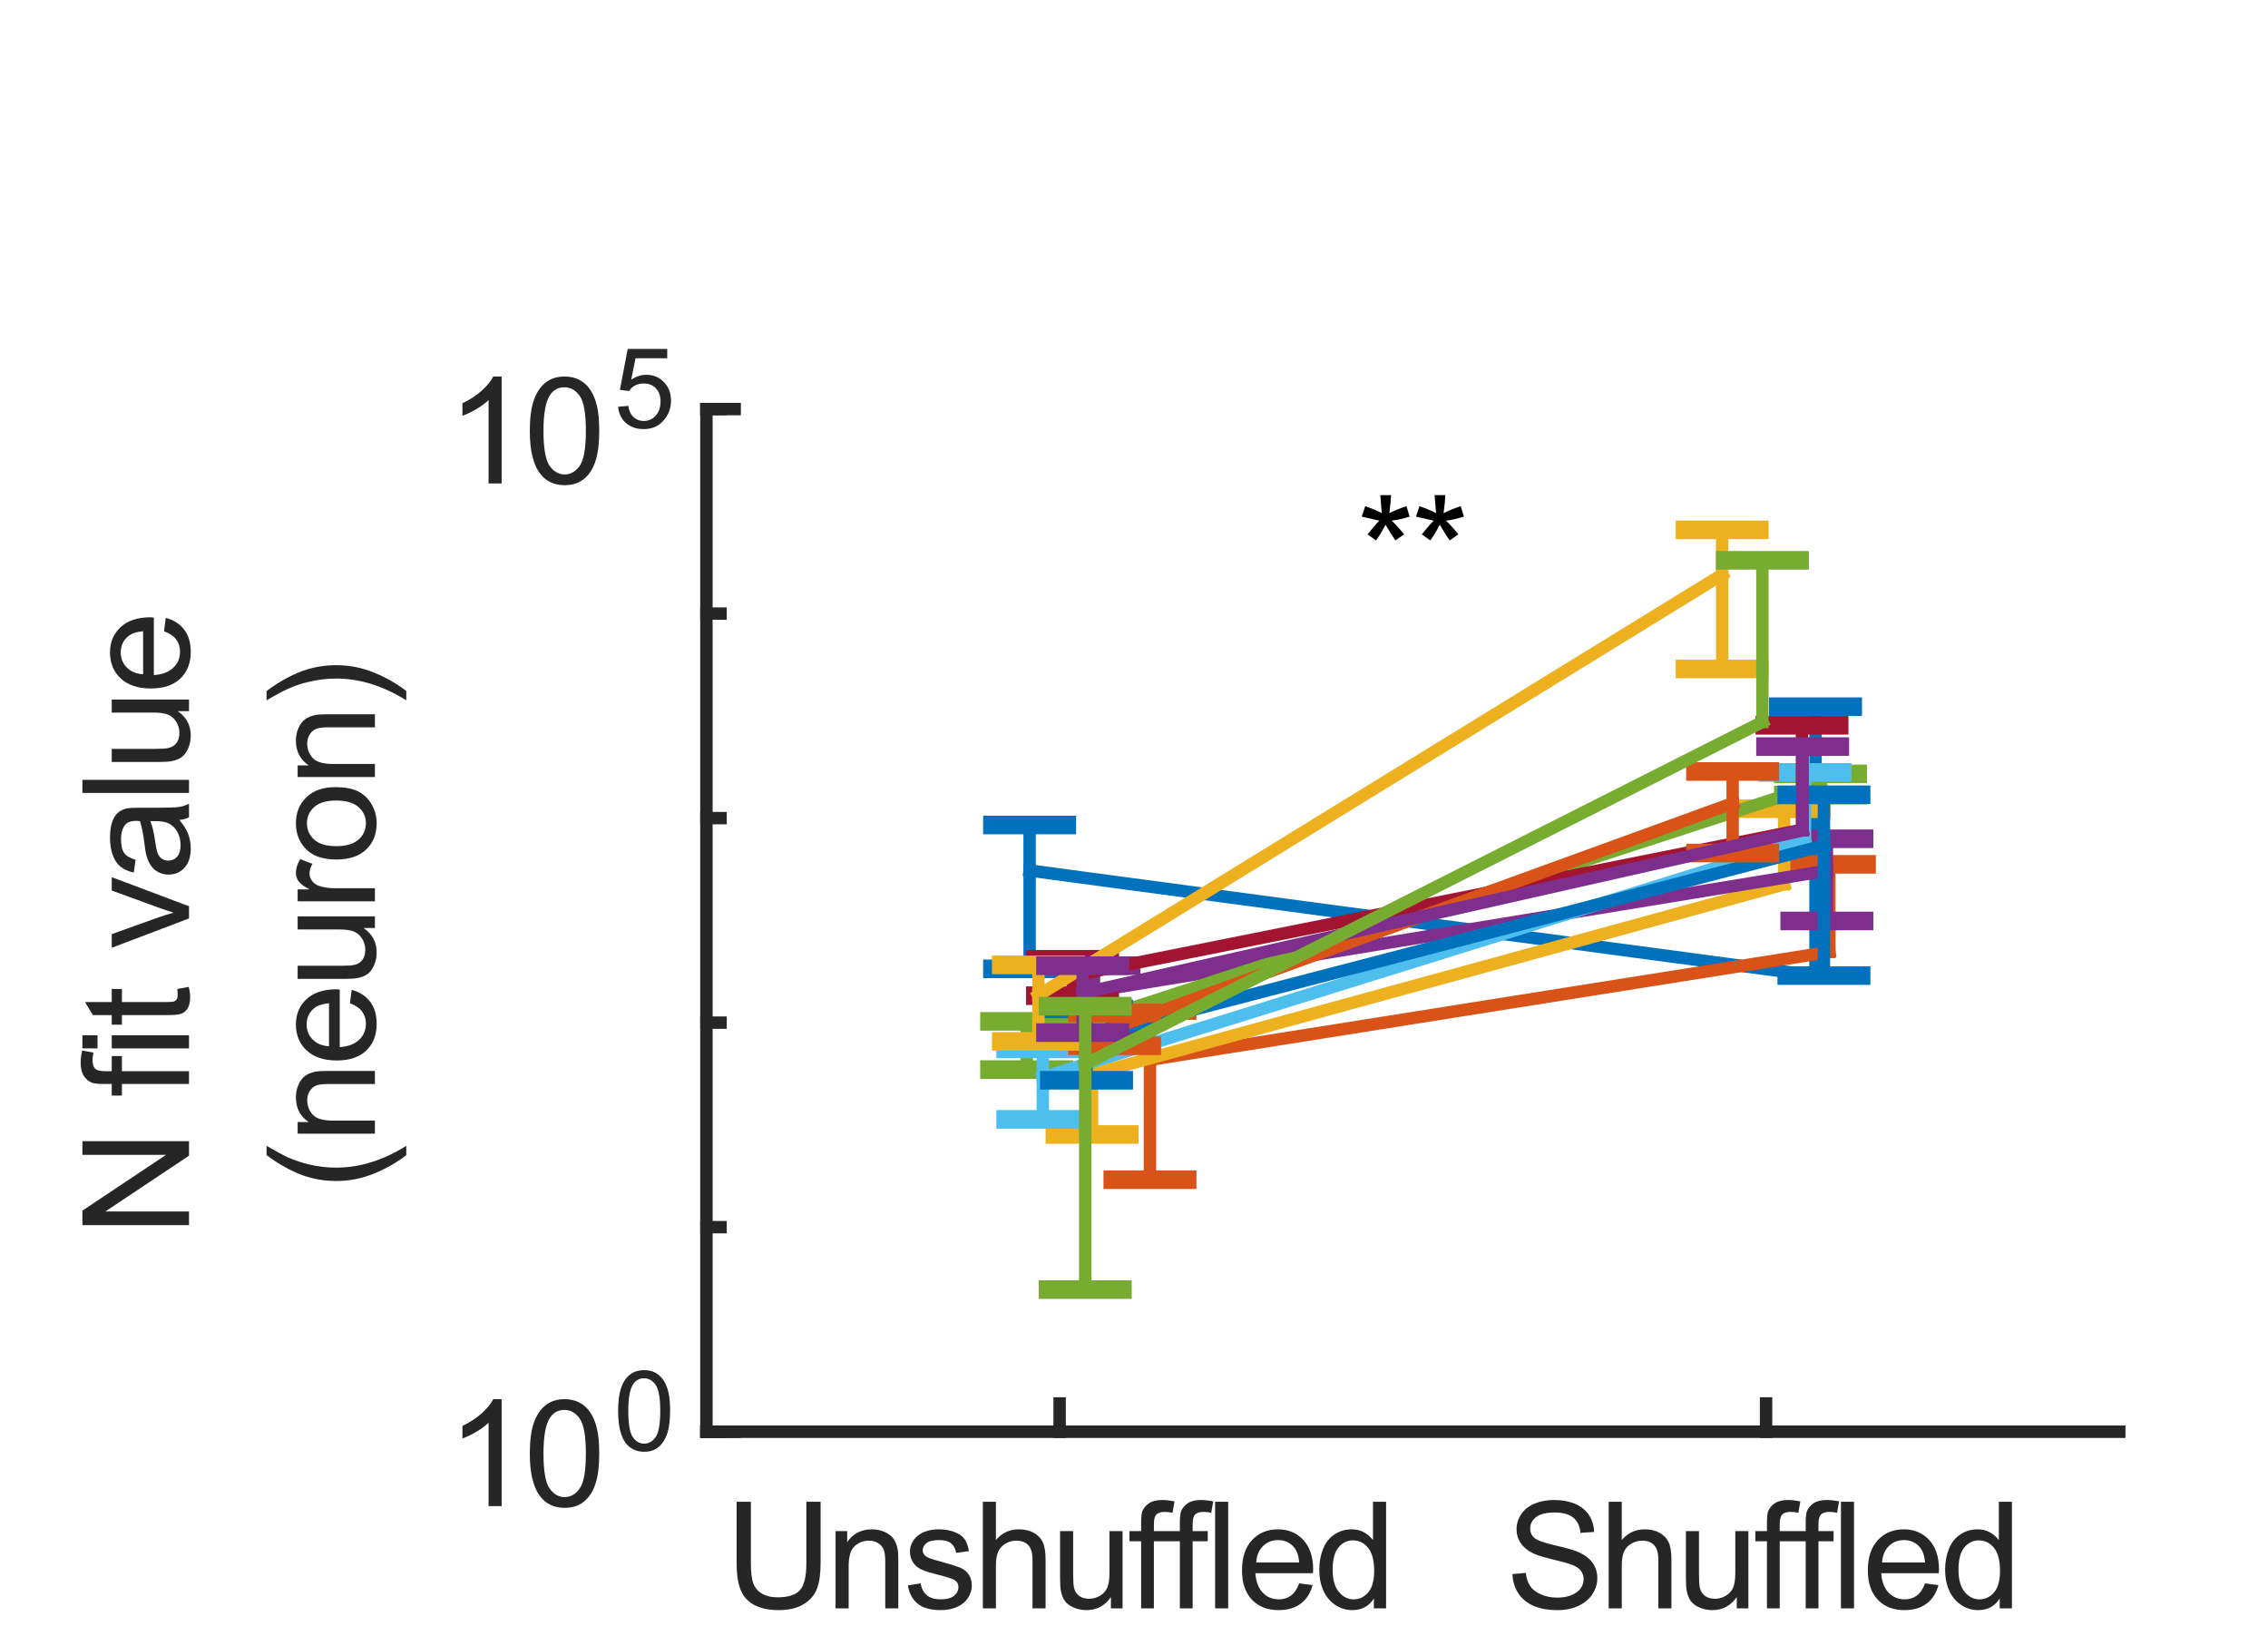 <?xml version="1.0"?>
<!DOCTYPE svg PUBLIC '-//W3C//DTD SVG 1.0//EN'
          'http://www.w3.org/TR/2001/REC-SVG-20010904/DTD/svg10.dtd'>
<svg xmlns:xlink="http://www.w3.org/1999/xlink" style="fill-opacity:1; color-rendering:auto; color-interpolation:auto; text-rendering:auto; stroke:black; stroke-linecap:square; stroke-miterlimit:10; shape-rendering:auto; stroke-opacity:1; fill:black; stroke-dasharray:none; font-weight:normal; stroke-width:1; font-family:'Dialog'; font-style:normal; stroke-linejoin:miter; font-size:12px; stroke-dashoffset:0; image-rendering:auto;" width="122" height="88" xmlns="http://www.w3.org/2000/svg"
><rect width="100%" height="100%" fill="#333333" stroke="none"/><!--Generated by the Batik Graphics2D SVG Generator--><defs id="genericDefs"
  /><g
  ><defs id="defs1"
    ><clipPath clipPathUnits="userSpaceOnUse" id="clipPath1"
      ><path d="M0 0 L122 0 L122 88 L0 88 L0 0 Z"
      /></clipPath
    ></defs
    ><g style="fill:white; stroke:white;"
    ><rect x="0" y="0" width="122" style="clip-path:url(#clipPath1); stroke:none;" height="88"
    /></g
    ><g style="fill:white; text-rendering:optimizeSpeed; color-rendering:optimizeSpeed; image-rendering:optimizeSpeed; shape-rendering:crispEdges; stroke:white; color-interpolation:sRGB;"
    ><rect x="0" width="122" height="88" y="0" style="stroke:none;"
      /><path style="stroke:none;" d="M38 77 L114 77 L114 22 L38 22 Z"
    /></g
    ><g style="fill:rgb(38,38,38); text-rendering:geometricPrecision; image-rendering:optimizeQuality; color-rendering:optimizeQuality; stroke-linejoin:round; stroke:rgb(38,38,38); color-interpolation:linearRGB; stroke-width:0.667;"
    ><line y2="77" style="fill:none;" x1="38" x2="114" y1="77"
      /><line y2="75.48" style="fill:none;" x1="57" x2="57" y1="77"
      /><line y2="75.48" style="fill:none;" x1="95" x2="95" y1="77"
    /></g
    ><g transform="translate(57,78.5)" style="font-size:7.5px; fill:rgb(38,38,38); text-rendering:geometricPrecision; color-rendering:optimizeQuality; image-rendering:optimizeQuality; stroke:rgb(38,38,38); color-interpolation:linearRGB;"
    ><path style="stroke:none;" d="M-13.625 2.266 L-12.859 2.266 L-12.859 5.578 Q-12.859 6.438 -13.055 6.945 Q-13.25 7.453 -13.766 7.773 Q-14.281 8.094 -15.109 8.094 Q-15.906 8.094 -16.422 7.82 Q-16.938 7.547 -17.156 7.016 Q-17.375 6.484 -17.375 5.578 L-17.375 2.266 L-16.609 2.266 L-16.609 5.578 Q-16.609 6.328 -16.469 6.68 Q-16.328 7.031 -15.992 7.219 Q-15.656 7.406 -15.172 7.406 Q-14.328 7.406 -13.977 7.031 Q-13.625 6.656 -13.625 5.578 L-13.625 2.266 ZM-12.053 8 L-12.053 3.844 L-11.428 3.844 L-11.428 4.438 Q-10.959 3.75 -10.099 3.75 Q-9.724 3.75 -9.412 3.891 Q-9.099 4.031 -8.943 4.25 Q-8.787 4.469 -8.724 4.766 Q-8.678 4.953 -8.678 5.453 L-8.678 8 L-9.381 8 L-9.381 5.469 Q-9.381 5.047 -9.467 4.836 Q-9.553 4.625 -9.763 4.492 Q-9.974 4.359 -10.256 4.359 Q-10.693 4.359 -11.021 4.648 Q-11.349 4.938 -11.349 5.734 L-11.349 8 L-12.053 8 ZM-8.163 6.766 L-7.475 6.656 Q-7.413 7.062 -7.147 7.289 Q-6.881 7.516 -6.397 7.516 Q-5.913 7.516 -5.678 7.32 Q-5.444 7.125 -5.444 6.859 Q-5.444 6.609 -5.647 6.484 Q-5.788 6.391 -6.366 6.234 Q-7.147 6.047 -7.444 5.906 Q-7.741 5.766 -7.897 5.508 Q-8.053 5.25 -8.053 4.953 Q-8.053 4.672 -7.92 4.438 Q-7.788 4.203 -7.569 4.047 Q-7.413 3.922 -7.131 3.836 Q-6.85 3.75 -6.522 3.75 Q-6.038 3.75 -5.663 3.891 Q-5.288 4.031 -5.116 4.273 Q-4.944 4.516 -4.881 4.922 L-5.569 5.016 Q-5.616 4.688 -5.835 4.508 Q-6.053 4.328 -6.475 4.328 Q-6.96 4.328 -7.163 4.492 Q-7.366 4.656 -7.366 4.875 Q-7.366 5 -7.288 5.109 Q-7.194 5.234 -7.006 5.297 Q-6.913 5.344 -6.397 5.484 Q-5.647 5.688 -5.35 5.812 Q-5.053 5.938 -4.889 6.18 Q-4.725 6.422 -4.725 6.781 Q-4.725 7.125 -4.928 7.438 Q-5.131 7.75 -5.514 7.922 Q-5.897 8.094 -6.397 8.094 Q-7.194 8.094 -7.623 7.758 Q-8.053 7.422 -8.163 6.766 ZM-4.131 8 L-4.131 2.266 L-3.428 2.266 L-3.428 4.328 Q-2.944 3.75 -2.194 3.75 Q-1.725 3.75 -1.389 3.938 Q-1.053 4.125 -0.905 4.445 Q-0.756 4.766 -0.756 5.375 L-0.756 8 L-1.46 8 L-1.46 5.375 Q-1.46 4.844 -1.686 4.602 Q-1.913 4.359 -2.334 4.359 Q-2.647 4.359 -2.92 4.523 Q-3.194 4.688 -3.311 4.961 Q-3.428 5.234 -3.428 5.734 L-3.428 8 L-4.131 8 ZM2.759 8 L2.759 7.391 Q2.274 8.094 1.446 8.094 Q1.071 8.094 0.751 7.953 Q0.43 7.812 0.282 7.602 Q0.134 7.391 0.071 7.078 Q0.024 6.875 0.024 6.422 L0.024 3.844 L0.727 3.844 L0.727 6.156 Q0.727 6.703 0.774 6.891 Q0.837 7.172 1.048 7.328 Q1.258 7.484 1.587 7.484 Q1.899 7.484 2.173 7.32 Q2.446 7.156 2.563 6.883 Q2.68 6.609 2.68 6.078 L2.68 3.844 L3.384 3.844 L3.384 8 L2.759 8 ZM4.383 8 L4.383 4.391 L3.758 4.391 L3.758 3.844 L4.383 3.844 L4.383 3.406 Q4.383 2.984 4.445 2.781 Q4.555 2.516 4.812 2.344 Q5.07 2.172 5.523 2.172 Q5.82 2.172 6.18 2.25 L6.07 2.859 Q5.852 2.812 5.664 2.812 Q5.336 2.812 5.203 2.953 Q5.07 3.094 5.07 3.469 L5.07 3.844 L5.883 3.844 L5.883 4.391 L5.07 4.391 L5.07 8 L4.383 8 ZM6.467 8 L6.467 4.391 L5.842 4.391 L5.842 3.844 L6.467 3.844 L6.467 3.406 Q6.467 2.984 6.529 2.781 Q6.638 2.516 6.896 2.344 Q7.154 2.172 7.607 2.172 Q7.904 2.172 8.263 2.25 L8.154 2.859 Q7.935 2.812 7.748 2.812 Q7.42 2.812 7.287 2.953 Q7.154 3.094 7.154 3.469 L7.154 3.844 L7.967 3.844 L7.967 4.391 L7.154 4.391 L7.154 8 L6.467 8 ZM8.363 8 L8.363 2.266 L9.066 2.266 L9.066 8 L8.363 8 ZM12.888 6.656 L13.607 6.75 Q13.435 7.391 12.974 7.742 Q12.513 8.094 11.779 8.094 Q10.873 8.094 10.342 7.531 Q9.81 6.969 9.81 5.953 Q9.81 4.906 10.349 4.328 Q10.888 3.75 11.748 3.75 Q12.576 3.75 13.107 4.32 Q13.638 4.891 13.638 5.922 Q13.638 5.984 13.623 6.109 L10.529 6.109 Q10.576 6.781 10.92 7.148 Q11.263 7.516 11.795 7.516 Q12.17 7.516 12.443 7.312 Q12.717 7.109 12.888 6.656 ZM10.576 5.531 L12.888 5.531 Q12.842 5 12.623 4.734 Q12.295 4.328 11.748 4.328 Q11.263 4.328 10.935 4.656 Q10.607 4.984 10.576 5.531 ZM16.903 8 L16.903 7.469 Q16.513 8.094 15.747 8.094 Q15.247 8.094 14.833 7.82 Q14.419 7.547 14.192 7.055 Q13.966 6.562 13.966 5.922 Q13.966 5.312 14.169 4.805 Q14.372 4.297 14.786 4.023 Q15.2 3.75 15.716 3.75 Q16.091 3.75 16.38 3.914 Q16.669 4.078 16.856 4.328 L16.856 2.266 L17.56 2.266 L17.56 8 L16.903 8 ZM14.685 5.922 Q14.685 6.719 15.021 7.117 Q15.356 7.516 15.81 7.516 Q16.278 7.516 16.599 7.141 Q16.919 6.766 16.919 5.984 Q16.919 5.141 16.591 4.742 Q16.263 4.344 15.778 4.344 Q15.31 4.344 14.997 4.727 Q14.685 5.109 14.685 5.922 Z"
    /></g
    ><g transform="translate(95,78.5)" style="font-size:7.5px; fill:rgb(38,38,38); text-rendering:geometricPrecision; color-rendering:optimizeQuality; image-rendering:optimizeQuality; stroke:rgb(38,38,38); color-interpolation:linearRGB;"
    ><path style="stroke:none;" d="M-13.641 6.156 L-12.922 6.094 Q-12.875 6.531 -12.688 6.805 Q-12.5 7.078 -12.109 7.25 Q-11.719 7.422 -11.234 7.422 Q-10.797 7.422 -10.469 7.289 Q-10.141 7.156 -9.977 6.93 Q-9.812 6.703 -9.812 6.438 Q-9.812 6.172 -9.969 5.969 Q-10.125 5.766 -10.484 5.641 Q-10.719 5.547 -11.508 5.359 Q-12.297 5.172 -12.609 5 Q-13.016 4.781 -13.219 4.461 Q-13.422 4.141 -13.422 3.75 Q-13.422 3.312 -13.172 2.938 Q-12.922 2.562 -12.453 2.367 Q-11.984 2.172 -11.406 2.172 Q-10.766 2.172 -10.281 2.375 Q-9.797 2.578 -9.531 2.977 Q-9.266 3.375 -9.25 3.891 L-9.984 3.938 Q-10.031 3.391 -10.375 3.117 Q-10.719 2.844 -11.375 2.844 Q-12.062 2.844 -12.375 3.094 Q-12.688 3.344 -12.688 3.703 Q-12.688 4.016 -12.469 4.203 Q-12.25 4.406 -11.328 4.617 Q-10.406 4.828 -10.062 4.984 Q-9.562 5.219 -9.32 5.57 Q-9.078 5.922 -9.078 6.375 Q-9.078 6.844 -9.344 7.242 Q-9.609 7.641 -10.094 7.867 Q-10.578 8.094 -11.203 8.094 Q-11.969 8.094 -12.5 7.867 Q-13.031 7.641 -13.328 7.188 Q-13.625 6.734 -13.641 6.156 ZM-8.466 8 L-8.466 2.266 L-7.763 2.266 L-7.763 4.328 Q-7.279 3.75 -6.529 3.75 Q-6.06 3.75 -5.724 3.938 Q-5.388 4.125 -5.24 4.445 Q-5.091 4.766 -5.091 5.375 L-5.091 8 L-5.794 8 L-5.794 5.375 Q-5.794 4.844 -6.021 4.602 Q-6.248 4.359 -6.669 4.359 Q-6.982 4.359 -7.255 4.523 Q-7.529 4.688 -7.646 4.961 Q-7.763 5.234 -7.763 5.734 L-7.763 8 L-8.466 8 ZM-1.576 8 L-1.576 7.391 Q-2.061 8.094 -2.889 8.094 Q-3.264 8.094 -3.584 7.953 Q-3.905 7.812 -4.053 7.602 Q-4.201 7.391 -4.264 7.078 Q-4.311 6.875 -4.311 6.422 L-4.311 3.844 L-3.608 3.844 L-3.608 6.156 Q-3.608 6.703 -3.561 6.891 Q-3.498 7.172 -3.287 7.328 Q-3.076 7.484 -2.748 7.484 Q-2.436 7.484 -2.162 7.32 Q-1.889 7.156 -1.772 6.883 Q-1.655 6.609 -1.655 6.078 L-1.655 3.844 L-0.951 3.844 L-0.951 8 L-1.576 8 ZM0.048 8 L0.048 4.391 L-0.577 4.391 L-0.577 3.844 L0.048 3.844 L0.048 3.406 Q0.048 2.984 0.11 2.781 Q0.22 2.516 0.477 2.344 Q0.735 2.172 1.188 2.172 Q1.485 2.172 1.845 2.25 L1.735 2.859 Q1.517 2.812 1.329 2.812 Q1.001 2.812 0.868 2.953 Q0.735 3.094 0.735 3.469 L0.735 3.844 L1.548 3.844 L1.548 4.391 L0.735 4.391 L0.735 8 L0.048 8 ZM2.132 8 L2.132 4.391 L1.507 4.391 L1.507 3.844 L2.132 3.844 L2.132 3.406 Q2.132 2.984 2.194 2.781 Q2.304 2.516 2.561 2.344 Q2.819 2.172 3.272 2.172 Q3.569 2.172 3.929 2.25 L3.819 2.859 Q3.6 2.812 3.413 2.812 Q3.085 2.812 2.952 2.953 Q2.819 3.094 2.819 3.469 L2.819 3.844 L3.632 3.844 L3.632 4.391 L2.819 4.391 L2.819 8 L2.132 8 ZM4.028 8 L4.028 2.266 L4.731 2.266 L4.731 8 L4.028 8 ZM8.553 6.656 L9.272 6.75 Q9.1 7.391 8.639 7.742 Q8.178 8.094 7.444 8.094 Q6.538 8.094 6.007 7.531 Q5.475 6.969 5.475 5.953 Q5.475 4.906 6.014 4.328 Q6.553 3.75 7.413 3.75 Q8.241 3.75 8.772 4.32 Q9.303 4.891 9.303 5.922 Q9.303 5.984 9.288 6.109 L6.194 6.109 Q6.241 6.781 6.585 7.148 Q6.928 7.516 7.46 7.516 Q7.835 7.516 8.108 7.312 Q8.382 7.109 8.553 6.656 ZM6.241 5.531 L8.553 5.531 Q8.507 5 8.288 4.734 Q7.96 4.328 7.413 4.328 Q6.928 4.328 6.6 4.656 Q6.272 4.984 6.241 5.531 ZM12.568 8 L12.568 7.469 Q12.178 8.094 11.412 8.094 Q10.912 8.094 10.498 7.82 Q10.084 7.547 9.857 7.055 Q9.631 6.562 9.631 5.922 Q9.631 5.312 9.834 4.805 Q10.037 4.297 10.451 4.023 Q10.865 3.75 11.381 3.75 Q11.756 3.75 12.045 3.914 Q12.334 4.078 12.521 4.328 L12.521 2.266 L13.225 2.266 L13.225 8 L12.568 8 ZM10.35 5.922 Q10.35 6.719 10.685 7.117 Q11.021 7.516 11.475 7.516 Q11.943 7.516 12.264 7.141 Q12.584 6.766 12.584 5.984 Q12.584 5.141 12.256 4.742 Q11.928 4.344 11.443 4.344 Q10.975 4.344 10.662 4.727 Q10.35 5.109 10.35 5.922 Z"
    /></g
    ><g style="fill:rgb(38,38,38); text-rendering:geometricPrecision; image-rendering:optimizeQuality; color-rendering:optimizeQuality; stroke-linejoin:round; stroke:rgb(38,38,38); color-interpolation:linearRGB; stroke-width:0.667;"
    ><line y2="22" style="fill:none;" x1="38" x2="38" y1="77"
      /><line y2="77" style="fill:none;" x1="38" x2="39.52" y1="77"
      /><line y2="22" style="fill:none;" x1="38" x2="39.52" y1="22"
      /><line y2="77" style="fill:none;" x1="38" x2="38.76" y1="77"
      /><line y2="66" style="fill:none;" x1="38" x2="38.76" y1="66"
      /><line y2="55" style="fill:none;" x1="38" x2="38.76" y1="55"
      /><line y2="44" style="fill:none;" x1="38" x2="38.76" y1="44"
      /><line y2="33" style="fill:none;" x1="38" x2="38.76" y1="33"
      /><line y2="22" style="fill:none;" x1="38" x2="38.76" y1="22"
    /></g
    ><g transform="translate(24,81)" style="font-size:7.5px; fill:rgb(38,38,38); text-rendering:geometricPrecision; color-rendering:optimizeQuality; image-rendering:optimizeQuality; stroke:rgb(38,38,38); color-interpolation:linearRGB;"
    ><path style="stroke:none;" d="M2.984 0 L2.281 0 L2.281 -4.484 Q2.031 -4.234 1.617 -3.992 Q1.203 -3.75 0.875 -3.641 L0.875 -4.312 Q1.469 -4.594 1.906 -4.984 Q2.344 -5.375 2.531 -5.75 L2.984 -5.75 L2.984 0 ZM4.499 -2.828 Q4.499 -3.844 4.71 -4.461 Q4.921 -5.078 5.335 -5.414 Q5.749 -5.75 6.374 -5.75 Q6.827 -5.75 7.179 -5.562 Q7.53 -5.375 7.757 -5.031 Q7.984 -4.688 8.109 -4.18 Q8.234 -3.672 8.234 -2.828 Q8.234 -1.812 8.03 -1.195 Q7.827 -0.578 7.413 -0.242 Q6.999 0.094 6.374 0.094 Q5.546 0.094 5.077 -0.5 Q4.499 -1.219 4.499 -2.828 ZM5.234 -2.828 Q5.234 -1.422 5.562 -0.953 Q5.89 -0.484 6.374 -0.484 Q6.859 -0.484 7.187 -0.953 Q7.515 -1.422 7.515 -2.828 Q7.515 -4.234 7.187 -4.703 Q6.859 -5.172 6.359 -5.172 Q5.874 -5.172 5.593 -4.766 Q5.234 -4.234 5.234 -2.828 Z"
    /></g
    ><g transform="translate(33,78)" style="font-size:6px; fill:rgb(38,38,38); text-rendering:geometricPrecision; color-rendering:optimizeQuality; image-rendering:optimizeQuality; stroke:rgb(38,38,38); color-interpolation:linearRGB;"
    ><path style="stroke:none;" d="M0.25 -2.125 Q0.25 -2.875 0.406 -3.344 Q0.562 -3.812 0.875 -4.062 Q1.188 -4.312 1.656 -4.312 Q2 -4.312 2.258 -4.172 Q2.516 -4.031 2.688 -3.773 Q2.859 -3.516 2.953 -3.133 Q3.047 -2.75 3.047 -2.125 Q3.047 -1.359 2.891 -0.898 Q2.734 -0.438 2.43 -0.18 Q2.125 0.078 1.656 0.078 Q1.031 0.078 0.672 -0.375 Q0.25 -0.906 0.25 -2.125 ZM0.797 -2.125 Q0.797 -1.062 1.039 -0.711 Q1.281 -0.359 1.656 -0.359 Q2.016 -0.359 2.266 -0.711 Q2.516 -1.062 2.516 -2.125 Q2.516 -3.172 2.266 -3.523 Q2.016 -3.875 1.641 -3.875 Q1.281 -3.875 1.062 -3.562 Q0.797 -3.172 0.797 -2.125 Z"
    /></g
    ><g transform="translate(24,26)" style="font-size:7.5px; fill:rgb(38,38,38); text-rendering:geometricPrecision; color-rendering:optimizeQuality; image-rendering:optimizeQuality; stroke:rgb(38,38,38); color-interpolation:linearRGB;"
    ><path style="stroke:none;" d="M2.984 0 L2.281 0 L2.281 -4.484 Q2.031 -4.234 1.617 -3.992 Q1.203 -3.75 0.875 -3.641 L0.875 -4.312 Q1.469 -4.594 1.906 -4.984 Q2.344 -5.375 2.531 -5.75 L2.984 -5.75 L2.984 0 ZM4.499 -2.828 Q4.499 -3.844 4.71 -4.461 Q4.921 -5.078 5.335 -5.414 Q5.749 -5.75 6.374 -5.75 Q6.827 -5.75 7.179 -5.562 Q7.53 -5.375 7.757 -5.031 Q7.984 -4.688 8.109 -4.18 Q8.234 -3.672 8.234 -2.828 Q8.234 -1.812 8.03 -1.195 Q7.827 -0.578 7.413 -0.242 Q6.999 0.094 6.374 0.094 Q5.546 0.094 5.077 -0.5 Q4.499 -1.219 4.499 -2.828 ZM5.234 -2.828 Q5.234 -1.422 5.562 -0.953 Q5.89 -0.484 6.374 -0.484 Q6.859 -0.484 7.187 -0.953 Q7.515 -1.422 7.515 -2.828 Q7.515 -4.234 7.187 -4.703 Q6.859 -5.172 6.359 -5.172 Q5.874 -5.172 5.593 -4.766 Q5.234 -4.234 5.234 -2.828 Z"
    /></g
    ><g transform="translate(33,23)" style="font-size:6px; fill:rgb(38,38,38); text-rendering:geometricPrecision; color-rendering:optimizeQuality; image-rendering:optimizeQuality; stroke:rgb(38,38,38); color-interpolation:linearRGB;"
    ><path style="stroke:none;" d="M0.25 -1.125 L0.797 -1.172 Q0.859 -0.766 1.086 -0.562 Q1.312 -0.359 1.625 -0.359 Q2.016 -0.359 2.273 -0.648 Q2.531 -0.938 2.531 -1.406 Q2.531 -1.859 2.281 -2.117 Q2.031 -2.375 1.625 -2.375 Q1.359 -2.375 1.156 -2.266 Q0.953 -2.156 0.844 -1.969 L0.344 -2.031 L0.766 -4.234 L2.891 -4.234 L2.891 -3.734 L1.188 -3.734 L0.953 -2.578 Q1.344 -2.844 1.766 -2.844 Q2.328 -2.844 2.711 -2.453 Q3.094 -2.062 3.094 -1.453 Q3.094 -0.875 2.75 -0.453 Q2.344 0.078 1.625 0.078 Q1.047 0.078 0.672 -0.25 Q0.297 -0.578 0.25 -1.125 Z"
    /></g
    ><g transform="translate(22.167,49.5) rotate(-90)" style="font-size:7.5px; fill:rgb(38,38,38); text-rendering:geometricPrecision; color-rendering:optimizeQuality; image-rendering:optimizeQuality; stroke:rgb(38,38,38); color-interpolation:linearRGB;"
    ><path style="stroke:none;" d="M-16.391 -12 L-16.391 -17.734 L-15.609 -17.734 L-12.609 -13.234 L-12.609 -17.734 L-11.875 -17.734 L-11.875 -12 L-12.656 -12 L-15.656 -16.5 L-15.656 -12 L-16.391 -12 ZM-8.797 -12 L-8.797 -15.609 L-9.422 -15.609 L-9.422 -16.156 L-8.797 -16.156 L-8.797 -16.594 Q-8.797 -17.016 -8.734 -17.219 Q-8.625 -17.484 -8.367 -17.656 Q-8.109 -17.828 -7.656 -17.828 Q-7.359 -17.828 -7 -17.75 L-7.109 -17.141 Q-7.328 -17.188 -7.516 -17.188 Q-7.844 -17.188 -7.977 -17.047 Q-8.109 -16.906 -8.109 -16.531 L-8.109 -16.156 L-7.297 -16.156 L-7.297 -15.609 L-8.109 -15.609 L-8.109 -12 L-8.797 -12 ZM-6.885 -16.922 L-6.885 -17.734 L-6.182 -17.734 L-6.182 -16.922 L-6.885 -16.922 ZM-6.885 -12 L-6.885 -16.156 L-6.182 -16.156 L-6.182 -12 L-6.885 -12 ZM-3.688 -12.625 L-3.578 -12.016 Q-3.875 -11.938 -4.109 -11.938 Q-4.5 -11.938 -4.711 -12.062 Q-4.922 -12.188 -5.008 -12.383 Q-5.094 -12.578 -5.094 -13.219 L-5.094 -15.609 L-5.609 -15.609 L-5.609 -16.156 L-5.094 -16.156 L-5.094 -17.172 L-4.391 -17.594 L-4.391 -16.156 L-3.688 -16.156 L-3.688 -15.609 L-4.391 -15.609 L-4.391 -13.172 Q-4.391 -12.875 -4.352 -12.789 Q-4.312 -12.703 -4.234 -12.656 Q-4.156 -12.609 -4 -12.609 Q-3.875 -12.609 -3.688 -12.625 ZM0.105 -12 L-1.473 -16.156 L-0.739 -16.156 L0.152 -13.672 Q0.292 -13.266 0.417 -12.828 Q0.511 -13.156 0.683 -13.625 L1.605 -16.156 L2.324 -16.156 L0.761 -12 L0.105 -12 ZM5.402 -12.516 Q5.011 -12.188 4.652 -12.047 Q4.293 -11.906 3.871 -11.906 Q3.199 -11.906 2.832 -12.242 Q2.464 -12.578 2.464 -13.094 Q2.464 -13.406 2.597 -13.656 Q2.73 -13.906 2.957 -14.055 Q3.183 -14.203 3.464 -14.281 Q3.667 -14.344 4.089 -14.391 Q4.949 -14.5 5.339 -14.641 Q5.355 -14.781 5.355 -14.812 Q5.355 -15.25 5.152 -15.422 Q4.886 -15.656 4.355 -15.656 Q3.855 -15.656 3.621 -15.484 Q3.386 -15.312 3.261 -14.875 L2.574 -14.969 Q2.667 -15.406 2.886 -15.68 Q3.105 -15.953 3.511 -16.102 Q3.917 -16.25 4.449 -16.25 Q4.98 -16.25 5.316 -16.125 Q5.652 -16 5.808 -15.805 Q5.964 -15.609 6.027 -15.328 Q6.058 -15.141 6.058 -14.672 L6.058 -13.734 Q6.058 -12.766 6.105 -12.5 Q6.152 -12.234 6.277 -12 L5.543 -12 Q5.433 -12.219 5.402 -12.516 ZM5.339 -14.078 Q4.964 -13.922 4.199 -13.812 Q3.761 -13.75 3.582 -13.672 Q3.402 -13.594 3.308 -13.445 Q3.214 -13.297 3.214 -13.109 Q3.214 -12.828 3.425 -12.641 Q3.636 -12.453 4.043 -12.453 Q4.449 -12.453 4.769 -12.633 Q5.089 -12.812 5.23 -13.125 Q5.339 -13.359 5.339 -13.828 L5.339 -14.078 ZM6.854 -12 L6.854 -17.734 L7.557 -17.734 L7.557 -12 L6.854 -12 ZM11.255 -12 L11.255 -12.609 Q10.771 -11.906 9.942 -11.906 Q9.567 -11.906 9.247 -12.047 Q8.927 -12.188 8.778 -12.398 Q8.63 -12.609 8.567 -12.922 Q8.521 -13.125 8.521 -13.578 L8.521 -16.156 L9.224 -16.156 L9.224 -13.844 Q9.224 -13.297 9.271 -13.109 Q9.333 -12.828 9.544 -12.672 Q9.755 -12.516 10.083 -12.516 Q10.396 -12.516 10.669 -12.68 Q10.942 -12.844 11.06 -13.117 Q11.177 -13.391 11.177 -13.922 L11.177 -16.156 L11.88 -16.156 L11.88 -12 L11.255 -12 ZM15.551 -13.344 L16.27 -13.25 Q16.098 -12.609 15.637 -12.258 Q15.176 -11.906 14.442 -11.906 Q13.535 -11.906 13.004 -12.469 Q12.473 -13.031 12.473 -14.047 Q12.473 -15.094 13.012 -15.672 Q13.551 -16.25 14.41 -16.25 Q15.239 -16.25 15.77 -15.68 Q16.301 -15.109 16.301 -14.078 Q16.301 -14.016 16.285 -13.891 L13.192 -13.891 Q13.239 -13.219 13.582 -12.852 Q13.926 -12.484 14.457 -12.484 Q14.832 -12.484 15.106 -12.688 Q15.379 -12.891 15.551 -13.344 ZM13.239 -14.469 L15.551 -14.469 Q15.504 -15 15.285 -15.266 Q14.957 -15.672 14.41 -15.672 Q13.926 -15.672 13.598 -15.344 Q13.27 -15.016 13.239 -14.469 Z"
      /><path style="stroke:none;" d="M-12.625 -0.312 Q-13.203 -1.047 -13.609 -2.031 Q-14.016 -3.016 -14.016 -4.078 Q-14.016 -5 -13.719 -5.859 Q-13.359 -6.844 -12.625 -7.828 L-12.125 -7.828 Q-12.594 -7.016 -12.75 -6.672 Q-12.984 -6.125 -13.125 -5.547 Q-13.297 -4.812 -13.297 -4.078 Q-13.297 -2.188 -12.125 -0.312 L-12.625 -0.312 ZM-11.471 -2 L-11.471 -6.156 L-10.846 -6.156 L-10.846 -5.562 Q-10.377 -6.25 -9.518 -6.25 Q-9.143 -6.25 -8.831 -6.109 Q-8.518 -5.969 -8.362 -5.75 Q-8.206 -5.531 -8.143 -5.234 Q-8.096 -5.047 -8.096 -4.547 L-8.096 -2 L-8.799 -2 L-8.799 -4.531 Q-8.799 -4.953 -8.885 -5.164 Q-8.971 -5.375 -9.182 -5.508 Q-9.393 -5.641 -9.674 -5.641 Q-10.112 -5.641 -10.44 -5.352 Q-10.768 -5.062 -10.768 -4.266 L-10.768 -2 L-11.471 -2 ZM-4.456 -3.344 L-3.737 -3.25 Q-3.909 -2.609 -4.37 -2.258 Q-4.831 -1.906 -5.566 -1.906 Q-6.472 -1.906 -7.003 -2.469 Q-7.534 -3.031 -7.534 -4.047 Q-7.534 -5.094 -6.995 -5.672 Q-6.456 -6.25 -5.597 -6.25 Q-4.769 -6.25 -4.237 -5.68 Q-3.706 -5.109 -3.706 -4.078 Q-3.706 -4.016 -3.722 -3.891 L-6.816 -3.891 Q-6.769 -3.219 -6.425 -2.852 Q-6.081 -2.484 -5.55 -2.484 Q-5.175 -2.484 -4.902 -2.688 Q-4.628 -2.891 -4.456 -3.344 ZM-6.769 -4.469 L-4.456 -4.469 Q-4.503 -5 -4.722 -5.266 Q-5.05 -5.672 -5.597 -5.672 Q-6.081 -5.672 -6.409 -5.344 Q-6.737 -5.016 -6.769 -4.469 ZM-0.41 -2 L-0.41 -2.609 Q-0.894 -1.906 -1.723 -1.906 Q-2.098 -1.906 -2.418 -2.047 Q-2.738 -2.188 -2.887 -2.398 Q-3.035 -2.609 -3.098 -2.922 Q-3.144 -3.125 -3.144 -3.578 L-3.144 -6.156 L-2.441 -6.156 L-2.441 -3.844 Q-2.441 -3.297 -2.394 -3.109 Q-2.332 -2.828 -2.121 -2.672 Q-1.91 -2.516 -1.582 -2.516 Q-1.27 -2.516 -0.996 -2.68 Q-0.723 -2.844 -0.606 -3.117 Q-0.488 -3.391 -0.488 -3.922 L-0.488 -6.156 L0.215 -6.156 L0.215 -2 L-0.41 -2 ZM1.027 -2 L1.027 -6.156 L1.667 -6.156 L1.667 -5.516 Q1.902 -5.969 2.112 -6.109 Q2.324 -6.25 2.558 -6.25 Q2.917 -6.25 3.292 -6.016 L3.042 -5.359 Q2.792 -5.516 2.527 -5.516 Q2.292 -5.516 2.112 -5.375 Q1.933 -5.234 1.855 -5 Q1.73 -4.625 1.73 -4.172 L1.73 -2 L1.027 -2 ZM3.274 -4.078 Q3.274 -5.234 3.915 -5.781 Q4.446 -6.25 5.227 -6.25 Q6.071 -6.25 6.618 -5.688 Q7.165 -5.125 7.165 -4.141 Q7.165 -3.328 6.923 -2.875 Q6.68 -2.422 6.22 -2.164 Q5.758 -1.906 5.227 -1.906 Q4.352 -1.906 3.813 -2.469 Q3.274 -3.031 3.274 -4.078 ZM3.993 -4.078 Q3.993 -3.281 4.345 -2.883 Q4.696 -2.484 5.227 -2.484 Q5.743 -2.484 6.095 -2.883 Q6.446 -3.281 6.446 -4.094 Q6.446 -4.875 6.095 -5.266 Q5.743 -5.656 5.227 -5.656 Q4.696 -5.656 4.345 -5.266 Q3.993 -4.875 3.993 -4.078 ZM7.711 -2 L7.711 -6.156 L8.336 -6.156 L8.336 -5.562 Q8.805 -6.25 9.664 -6.25 Q10.039 -6.25 10.352 -6.109 Q10.664 -5.969 10.82 -5.75 Q10.977 -5.531 11.039 -5.234 Q11.086 -5.047 11.086 -4.547 L11.086 -2 L10.383 -2 L10.383 -4.531 Q10.383 -4.953 10.297 -5.164 Q10.211 -5.375 10 -5.508 Q9.789 -5.641 9.508 -5.641 Q9.07 -5.641 8.742 -5.352 Q8.414 -5.062 8.414 -4.266 L8.414 -2 L7.711 -2 ZM12.335 -0.312 L11.835 -0.312 Q13.007 -2.188 13.007 -4.078 Q13.007 -4.812 12.835 -5.531 Q12.71 -6.109 12.46 -6.656 Q12.32 -7 11.835 -7.828 L12.335 -7.828 Q13.07 -6.844 13.429 -5.859 Q13.726 -5 13.726 -4.078 Q13.726 -3.016 13.32 -2.031 Q12.913 -1.047 12.335 -0.312 Z"
    /></g
    ><g style="stroke-linecap:butt; fill:rgb(0,114,189); text-rendering:geometricPrecision; image-rendering:optimizeQuality; color-rendering:optimizeQuality; stroke-linejoin:round; stroke:rgb(0,114,189); color-interpolation:linearRGB; stroke-width:0.667;"
    ><line y2="52.105" style="fill:none;" x1="55.385" x2="55.385" y1="46.818"
      /><line y2="44.37" style="fill:none;" x1="55.385" x2="55.385" y1="46.818"
      /><line y2="38.007" style="fill:none;" x1="97.661" x2="97.661" y1="52.48"
      /><line y2="52.48" style="fill:none;" x1="55.385" x2="97.661" y1="46.818"
    /></g
    ><g transform="translate(55.385,52.105)" style="fill:rgb(0,114,189); text-rendering:geometricPrecision; color-rendering:optimizeQuality; image-rendering:optimizeQuality; color-interpolation:linearRGB; stroke:rgb(0,114,189);"
    ><path style="stroke:none;" d="M-2 0 L2 0"
    /></g
    ><g transform="translate(55.385,52.105)" style="stroke-linecap:butt; fill:rgb(0,114,189); text-rendering:geometricPrecision; color-rendering:optimizeQuality; image-rendering:optimizeQuality; color-interpolation:linearRGB; stroke:rgb(0,114,189);"
    ><path style="fill:none;" d="M-2 0 L2 0"
    /></g
    ><g transform="translate(55.385,44.37)" style="fill:rgb(0,114,189); text-rendering:geometricPrecision; color-rendering:optimizeQuality; image-rendering:optimizeQuality; color-interpolation:linearRGB; stroke:rgb(0,114,189);"
    ><path style="stroke:none;" d="M-2 0 L2 0"
    /></g
    ><g transform="translate(55.385,44.37)" style="stroke-linecap:butt; fill:rgb(0,114,189); text-rendering:geometricPrecision; color-rendering:optimizeQuality; image-rendering:optimizeQuality; color-interpolation:linearRGB; stroke:rgb(0,114,189);"
    ><path style="fill:none;" d="M-2 0 L2 0"
    /></g
    ><g transform="translate(97.661,38.007)" style="fill:rgb(0,114,189); text-rendering:geometricPrecision; color-rendering:optimizeQuality; image-rendering:optimizeQuality; color-interpolation:linearRGB; stroke:rgb(0,114,189);"
    ><path style="stroke:none;" d="M-2 0 L2 0"
    /></g
    ><g transform="translate(97.661,38.007)" style="stroke-linecap:butt; fill:rgb(0,114,189); text-rendering:geometricPrecision; color-rendering:optimizeQuality; image-rendering:optimizeQuality; color-interpolation:linearRGB; stroke:rgb(0,114,189);"
    ><path style="fill:none;" d="M-2 0 L2 0"
    /></g
    ><g style="stroke-linecap:butt; fill:rgb(217,83,25); text-rendering:geometricPrecision; image-rendering:optimizeQuality; color-rendering:optimizeQuality; stroke-linejoin:round; stroke:rgb(217,83,25); color-interpolation:linearRGB; stroke-width:0.667;"
    ><line y2="63.446" style="fill:none;" x1="61.859" x2="61.859" y1="56.996"
      /><line y2="54.347" style="fill:none;" x1="61.859" x2="61.859" y1="56.996"
      /><line y2="46.485" style="fill:none;" x1="98.407" x2="98.407" y1="51.195"
      /><line y2="51.195" style="fill:none;" x1="61.859" x2="98.407" y1="56.996"
    /></g
    ><g transform="translate(61.859,63.446)" style="fill:rgb(217,83,25); text-rendering:geometricPrecision; color-rendering:optimizeQuality; image-rendering:optimizeQuality; color-interpolation:linearRGB; stroke:rgb(217,83,25);"
    ><path style="stroke:none;" d="M-2 0 L2 0"
    /></g
    ><g transform="translate(61.859,63.446)" style="stroke-linecap:butt; fill:rgb(217,83,25); text-rendering:geometricPrecision; color-rendering:optimizeQuality; image-rendering:optimizeQuality; color-interpolation:linearRGB; stroke:rgb(217,83,25);"
    ><path style="fill:none;" d="M-2 0 L2 0"
    /></g
    ><g transform="translate(61.859,54.347)" style="fill:rgb(217,83,25); text-rendering:geometricPrecision; color-rendering:optimizeQuality; image-rendering:optimizeQuality; color-interpolation:linearRGB; stroke:rgb(217,83,25);"
    ><path style="stroke:none;" d="M-2 0 L2 0"
    /></g
    ><g transform="translate(61.859,54.347)" style="stroke-linecap:butt; fill:rgb(217,83,25); text-rendering:geometricPrecision; color-rendering:optimizeQuality; image-rendering:optimizeQuality; color-interpolation:linearRGB; stroke:rgb(217,83,25);"
    ><path style="fill:none;" d="M-2 0 L2 0"
    /></g
    ><g transform="translate(98.407,46.485)" style="fill:rgb(217,83,25); text-rendering:geometricPrecision; color-rendering:optimizeQuality; image-rendering:optimizeQuality; color-interpolation:linearRGB; stroke:rgb(217,83,25);"
    ><path style="stroke:none;" d="M-2 0 L2 0"
    /></g
    ><g transform="translate(98.407,46.485)" style="stroke-linecap:butt; fill:rgb(217,83,25); text-rendering:geometricPrecision; color-rendering:optimizeQuality; image-rendering:optimizeQuality; color-interpolation:linearRGB; stroke:rgb(217,83,25);"
    ><path style="fill:none;" d="M-2 0 L2 0"
    /></g
    ><g style="stroke-linecap:butt; fill:rgb(237,177,32); text-rendering:geometricPrecision; image-rendering:optimizeQuality; color-rendering:optimizeQuality; stroke-linejoin:round; stroke:rgb(237,177,32); color-interpolation:linearRGB; stroke-width:0.667;"
    ><line y2="61.015" style="fill:none;" x1="58.746" x2="58.746" y1="57.773"
      /><line y2="55.859" style="fill:none;" x1="58.746" x2="58.746" y1="57.773"
      /><line y2="43.495" style="fill:none;" x1="95.973" x2="95.973" y1="47.562"
      /><line y2="47.562" style="fill:none;" x1="58.746" x2="95.973" y1="57.773"
    /></g
    ><g transform="translate(58.746,61.015)" style="fill:rgb(237,177,32); text-rendering:geometricPrecision; color-rendering:optimizeQuality; image-rendering:optimizeQuality; color-interpolation:linearRGB; stroke:rgb(237,177,32);"
    ><path style="stroke:none;" d="M-2 0 L2 0"
    /></g
    ><g transform="translate(58.746,61.015)" style="stroke-linecap:butt; fill:rgb(237,177,32); text-rendering:geometricPrecision; color-rendering:optimizeQuality; image-rendering:optimizeQuality; color-interpolation:linearRGB; stroke:rgb(237,177,32);"
    ><path style="fill:none;" d="M-2 0 L2 0"
    /></g
    ><g transform="translate(58.746,55.859)" style="fill:rgb(237,177,32); text-rendering:geometricPrecision; color-rendering:optimizeQuality; image-rendering:optimizeQuality; color-interpolation:linearRGB; stroke:rgb(237,177,32);"
    ><path style="stroke:none;" d="M-2 0 L2 0"
    /></g
    ><g transform="translate(58.746,55.859)" style="stroke-linecap:butt; fill:rgb(237,177,32); text-rendering:geometricPrecision; color-rendering:optimizeQuality; image-rendering:optimizeQuality; color-interpolation:linearRGB; stroke:rgb(237,177,32);"
    ><path style="fill:none;" d="M-2 0 L2 0"
    /></g
    ><g transform="translate(95.973,43.495)" style="fill:rgb(237,177,32); text-rendering:geometricPrecision; color-rendering:optimizeQuality; image-rendering:optimizeQuality; color-interpolation:linearRGB; stroke:rgb(237,177,32);"
    ><path style="stroke:none;" d="M-2 0 L2 0"
    /></g
    ><g transform="translate(95.973,43.495)" style="stroke-linecap:butt; fill:rgb(237,177,32); text-rendering:geometricPrecision; color-rendering:optimizeQuality; image-rendering:optimizeQuality; color-interpolation:linearRGB; stroke:rgb(237,177,32);"
    ><path style="fill:none;" d="M-2 0 L2 0"
    /></g
    ><g style="stroke-linecap:butt; fill:rgb(126,47,142); text-rendering:geometricPrecision; image-rendering:optimizeQuality; color-rendering:optimizeQuality; stroke-linejoin:round; stroke:rgb(126,47,142); color-interpolation:linearRGB; stroke-width:0.667;"
    ><line y2="55.218" style="fill:none;" x1="58.848" x2="58.848" y1="53.3"
      /><line y2="49.531" style="fill:none;" x1="98.271" x2="98.271" y1="46.827"
      /><line y2="51.935" style="fill:none;" x1="58.848" x2="58.848" y1="53.3"
      /><line y2="45.111" style="fill:none;" x1="98.271" x2="98.271" y1="46.827"
      /><line y2="46.827" style="fill:none;" x1="58.848" x2="98.271" y1="53.3"
    /></g
    ><g transform="translate(58.848,55.218)" style="fill:rgb(126,47,142); text-rendering:geometricPrecision; color-rendering:optimizeQuality; image-rendering:optimizeQuality; color-interpolation:linearRGB; stroke:rgb(126,47,142);"
    ><path style="stroke:none;" d="M-2 0 L2 0"
    /></g
    ><g transform="translate(58.848,55.218)" style="stroke-linecap:butt; fill:rgb(126,47,142); text-rendering:geometricPrecision; color-rendering:optimizeQuality; image-rendering:optimizeQuality; color-interpolation:linearRGB; stroke:rgb(126,47,142);"
    ><path style="fill:none;" d="M-2 0 L2 0"
    /></g
    ><g transform="translate(98.271,49.531)" style="fill:rgb(126,47,142); text-rendering:geometricPrecision; color-rendering:optimizeQuality; image-rendering:optimizeQuality; color-interpolation:linearRGB; stroke:rgb(126,47,142);"
    ><path style="stroke:none;" d="M-2 0 L2 0"
    /></g
    ><g transform="translate(98.271,49.531)" style="stroke-linecap:butt; fill:rgb(126,47,142); text-rendering:geometricPrecision; color-rendering:optimizeQuality; image-rendering:optimizeQuality; color-interpolation:linearRGB; stroke:rgb(126,47,142);"
    ><path style="fill:none;" d="M-2 0 L2 0"
    /></g
    ><g transform="translate(58.848,51.935)" style="fill:rgb(126,47,142); text-rendering:geometricPrecision; color-rendering:optimizeQuality; image-rendering:optimizeQuality; color-interpolation:linearRGB; stroke:rgb(126,47,142);"
    ><path style="stroke:none;" d="M-2 0 L2 0"
    /></g
    ><g transform="translate(58.848,51.935)" style="stroke-linecap:butt; fill:rgb(126,47,142); text-rendering:geometricPrecision; color-rendering:optimizeQuality; image-rendering:optimizeQuality; color-interpolation:linearRGB; stroke:rgb(126,47,142);"
    ><path style="fill:none;" d="M-2 0 L2 0"
    /></g
    ><g transform="translate(98.271,45.111)" style="fill:rgb(126,47,142); text-rendering:geometricPrecision; color-rendering:optimizeQuality; image-rendering:optimizeQuality; color-interpolation:linearRGB; stroke:rgb(126,47,142);"
    ><path style="stroke:none;" d="M-2 0 L2 0"
    /></g
    ><g transform="translate(98.271,45.111)" style="stroke-linecap:butt; fill:rgb(126,47,142); text-rendering:geometricPrecision; color-rendering:optimizeQuality; image-rendering:optimizeQuality; color-interpolation:linearRGB; stroke:rgb(126,47,142);"
    ><path style="fill:none;" d="M-2 0 L2 0"
    /></g
    ><g style="stroke-linecap:butt; fill:rgb(119,172,48); text-rendering:geometricPrecision; image-rendering:optimizeQuality; color-rendering:optimizeQuality; stroke-linejoin:round; stroke:rgb(119,172,48); color-interpolation:linearRGB; stroke-width:0.667;"
    ><line y2="57.524" style="fill:none;" x1="55.226" x2="55.226" y1="56.054"
      /><line y2="42.758" style="fill:none;" x1="97.928" x2="97.928" y1="42.155"
      /><line y2="54.931" style="fill:none;" x1="55.226" x2="55.226" y1="56.054"
      /><line y2="41.62" style="fill:none;" x1="97.928" x2="97.928" y1="42.155"
      /><line y2="42.155" style="fill:none;" x1="55.226" x2="97.928" y1="56.054"
    /></g
    ><g transform="translate(55.226,57.524)" style="fill:rgb(119,172,48); text-rendering:geometricPrecision; color-rendering:optimizeQuality; image-rendering:optimizeQuality; color-interpolation:linearRGB; stroke:rgb(119,172,48);"
    ><path style="stroke:none;" d="M-2 0 L2 0"
    /></g
    ><g transform="translate(55.226,57.524)" style="stroke-linecap:butt; fill:rgb(119,172,48); text-rendering:geometricPrecision; color-rendering:optimizeQuality; image-rendering:optimizeQuality; color-interpolation:linearRGB; stroke:rgb(119,172,48);"
    ><path style="fill:none;" d="M-2 0 L2 0"
    /></g
    ><g transform="translate(97.928,42.758)" style="fill:rgb(119,172,48); text-rendering:geometricPrecision; color-rendering:optimizeQuality; image-rendering:optimizeQuality; color-interpolation:linearRGB; stroke:rgb(119,172,48);"
    ><path style="stroke:none;" d="M-2 0 L2 0"
    /></g
    ><g transform="translate(97.928,42.758)" style="stroke-linecap:butt; fill:rgb(119,172,48); text-rendering:geometricPrecision; color-rendering:optimizeQuality; image-rendering:optimizeQuality; color-interpolation:linearRGB; stroke:rgb(119,172,48);"
    ><path style="fill:none;" d="M-2 0 L2 0"
    /></g
    ><g transform="translate(55.226,54.931)" style="fill:rgb(119,172,48); text-rendering:geometricPrecision; color-rendering:optimizeQuality; image-rendering:optimizeQuality; color-interpolation:linearRGB; stroke:rgb(119,172,48);"
    ><path style="stroke:none;" d="M-2 0 L2 0"
    /></g
    ><g transform="translate(55.226,54.931)" style="stroke-linecap:butt; fill:rgb(119,172,48); text-rendering:geometricPrecision; color-rendering:optimizeQuality; image-rendering:optimizeQuality; color-interpolation:linearRGB; stroke:rgb(119,172,48);"
    ><path style="fill:none;" d="M-2 0 L2 0"
    /></g
    ><g transform="translate(97.928,41.62)" style="fill:rgb(119,172,48); text-rendering:geometricPrecision; color-rendering:optimizeQuality; image-rendering:optimizeQuality; color-interpolation:linearRGB; stroke:rgb(119,172,48);"
    ><path style="stroke:none;" d="M-2 0 L2 0"
    /></g
    ><g transform="translate(97.928,41.62)" style="stroke-linecap:butt; fill:rgb(119,172,48); text-rendering:geometricPrecision; color-rendering:optimizeQuality; image-rendering:optimizeQuality; color-interpolation:linearRGB; stroke:rgb(119,172,48);"
    ><path style="fill:none;" d="M-2 0 L2 0"
    /></g
    ><g style="stroke-linecap:butt; fill:rgb(77,190,238); text-rendering:geometricPrecision; image-rendering:optimizeQuality; color-rendering:optimizeQuality; stroke-linejoin:round; stroke:rgb(77,190,238); color-interpolation:linearRGB; stroke-width:0.667;"
    ><line y2="60.202" style="fill:none;" x1="56.095" x2="56.095" y1="57.94"
      /><line y2="56.412" style="fill:none;" x1="56.095" x2="56.095" y1="57.94"
      /><line y2="41.542" style="fill:none;" x1="97.095" x2="97.095" y1="45.172"
      /><line y2="45.172" style="fill:none;" x1="56.095" x2="97.095" y1="57.94"
    /></g
    ><g transform="translate(56.095,60.202)" style="fill:rgb(77,190,238); text-rendering:geometricPrecision; color-rendering:optimizeQuality; image-rendering:optimizeQuality; color-interpolation:linearRGB; stroke:rgb(77,190,238);"
    ><path style="stroke:none;" d="M-2 0 L2 0"
    /></g
    ><g transform="translate(56.095,60.202)" style="stroke-linecap:butt; fill:rgb(77,190,238); text-rendering:geometricPrecision; color-rendering:optimizeQuality; image-rendering:optimizeQuality; color-interpolation:linearRGB; stroke:rgb(77,190,238);"
    ><path style="fill:none;" d="M-2 0 L2 0"
    /></g
    ><g transform="translate(56.095,56.412)" style="fill:rgb(77,190,238); text-rendering:geometricPrecision; color-rendering:optimizeQuality; image-rendering:optimizeQuality; color-interpolation:linearRGB; stroke:rgb(77,190,238);"
    ><path style="stroke:none;" d="M-2 0 L2 0"
    /></g
    ><g transform="translate(56.095,56.412)" style="stroke-linecap:butt; fill:rgb(77,190,238); text-rendering:geometricPrecision; color-rendering:optimizeQuality; image-rendering:optimizeQuality; color-interpolation:linearRGB; stroke:rgb(77,190,238);"
    ><path style="fill:none;" d="M-2 0 L2 0"
    /></g
    ><g transform="translate(97.095,41.542)" style="fill:rgb(77,190,238); text-rendering:geometricPrecision; color-rendering:optimizeQuality; image-rendering:optimizeQuality; color-interpolation:linearRGB; stroke:rgb(77,190,238);"
    ><path style="stroke:none;" d="M-2 0 L2 0"
    /></g
    ><g transform="translate(97.095,41.542)" style="stroke-linecap:butt; fill:rgb(77,190,238); text-rendering:geometricPrecision; color-rendering:optimizeQuality; image-rendering:optimizeQuality; color-interpolation:linearRGB; stroke:rgb(77,190,238);"
    ><path style="fill:none;" d="M-2 0 L2 0"
    /></g
    ><g style="stroke-linecap:butt; fill:rgb(162,20,47); text-rendering:geometricPrecision; image-rendering:optimizeQuality; color-rendering:optimizeQuality; stroke-linejoin:round; stroke:rgb(162,20,47); color-interpolation:linearRGB; stroke-width:0.667;"
    ><line y2="53.55" style="fill:none;" x1="57.694" x2="57.694" y1="52.47"
      /><line y2="51.59" style="fill:none;" x1="57.694" x2="57.694" y1="52.47"
      /><line y2="39.007" style="fill:none;" x1="96.932" x2="96.932" y1="44.624"
      /><line y2="44.624" style="fill:none;" x1="57.694" x2="96.932" y1="52.47"
    /></g
    ><g transform="translate(57.694,53.55)" style="fill:rgb(162,20,47); text-rendering:geometricPrecision; color-rendering:optimizeQuality; image-rendering:optimizeQuality; color-interpolation:linearRGB; stroke:rgb(162,20,47);"
    ><path style="stroke:none;" d="M-2 0 L2 0"
    /></g
    ><g transform="translate(57.694,53.55)" style="stroke-linecap:butt; fill:rgb(162,20,47); text-rendering:geometricPrecision; color-rendering:optimizeQuality; image-rendering:optimizeQuality; color-interpolation:linearRGB; stroke:rgb(162,20,47);"
    ><path style="fill:none;" d="M-2 0 L2 0"
    /></g
    ><g transform="translate(57.694,51.59)" style="fill:rgb(162,20,47); text-rendering:geometricPrecision; color-rendering:optimizeQuality; image-rendering:optimizeQuality; color-interpolation:linearRGB; stroke:rgb(162,20,47);"
    ><path style="stroke:none;" d="M-2 0 L2 0"
    /></g
    ><g transform="translate(57.694,51.59)" style="stroke-linecap:butt; fill:rgb(162,20,47); text-rendering:geometricPrecision; color-rendering:optimizeQuality; image-rendering:optimizeQuality; color-interpolation:linearRGB; stroke:rgb(162,20,47);"
    ><path style="fill:none;" d="M-2 0 L2 0"
    /></g
    ><g transform="translate(96.932,39.007)" style="fill:rgb(162,20,47); text-rendering:geometricPrecision; color-rendering:optimizeQuality; image-rendering:optimizeQuality; color-interpolation:linearRGB; stroke:rgb(162,20,47);"
    ><path style="stroke:none;" d="M-2 0 L2 0"
    /></g
    ><g transform="translate(96.932,39.007)" style="stroke-linecap:butt; fill:rgb(162,20,47); text-rendering:geometricPrecision; color-rendering:optimizeQuality; image-rendering:optimizeQuality; color-interpolation:linearRGB; stroke:rgb(162,20,47);"
    ><path style="fill:none;" d="M-2 0 L2 0"
    /></g
    ><g style="stroke-linecap:butt; fill:rgb(0,114,189); text-rendering:geometricPrecision; image-rendering:optimizeQuality; color-rendering:optimizeQuality; stroke-linejoin:round; stroke:rgb(0,114,189); color-interpolation:linearRGB; stroke-width:0.667;"
    ><line y2="58.098" style="fill:none;" x1="58.447" x2="58.447" y1="55.802"
      /><line y2="52.468" style="fill:none;" x1="98.113" x2="98.113" y1="45.47"
      /><line y2="54.258" style="fill:none;" x1="58.447" x2="58.447" y1="55.802"
      /><line y2="42.745" style="fill:none;" x1="98.113" x2="98.113" y1="45.47"
      /><line y2="45.47" style="fill:none;" x1="58.447" x2="98.113" y1="55.802"
    /></g
    ><g transform="translate(58.447,58.098)" style="fill:rgb(0,114,189); text-rendering:geometricPrecision; color-rendering:optimizeQuality; image-rendering:optimizeQuality; color-interpolation:linearRGB; stroke:rgb(0,114,189);"
    ><path style="stroke:none;" d="M-2 0 L2 0"
    /></g
    ><g transform="translate(58.447,58.098)" style="stroke-linecap:butt; fill:rgb(0,114,189); text-rendering:geometricPrecision; color-rendering:optimizeQuality; image-rendering:optimizeQuality; color-interpolation:linearRGB; stroke:rgb(0,114,189);"
    ><path style="fill:none;" d="M-2 0 L2 0"
    /></g
    ><g transform="translate(98.113,52.468)" style="fill:rgb(0,114,189); text-rendering:geometricPrecision; color-rendering:optimizeQuality; image-rendering:optimizeQuality; color-interpolation:linearRGB; stroke:rgb(0,114,189);"
    ><path style="stroke:none;" d="M-2 0 L2 0"
    /></g
    ><g transform="translate(98.113,52.468)" style="stroke-linecap:butt; fill:rgb(0,114,189); text-rendering:geometricPrecision; color-rendering:optimizeQuality; image-rendering:optimizeQuality; color-interpolation:linearRGB; stroke:rgb(0,114,189);"
    ><path style="fill:none;" d="M-2 0 L2 0"
    /></g
    ><g transform="translate(58.447,54.258)" style="fill:rgb(0,114,189); text-rendering:geometricPrecision; color-rendering:optimizeQuality; image-rendering:optimizeQuality; color-interpolation:linearRGB; stroke:rgb(0,114,189);"
    ><path style="stroke:none;" d="M-2 0 L2 0"
    /></g
    ><g transform="translate(58.447,54.258)" style="stroke-linecap:butt; fill:rgb(0,114,189); text-rendering:geometricPrecision; color-rendering:optimizeQuality; image-rendering:optimizeQuality; color-interpolation:linearRGB; stroke:rgb(0,114,189);"
    ><path style="fill:none;" d="M-2 0 L2 0"
    /></g
    ><g transform="translate(98.113,42.745)" style="fill:rgb(0,114,189); text-rendering:geometricPrecision; color-rendering:optimizeQuality; image-rendering:optimizeQuality; color-interpolation:linearRGB; stroke:rgb(0,114,189);"
    ><path style="stroke:none;" d="M-2 0 L2 0"
    /></g
    ><g transform="translate(98.113,42.745)" style="stroke-linecap:butt; fill:rgb(0,114,189); text-rendering:geometricPrecision; color-rendering:optimizeQuality; image-rendering:optimizeQuality; color-interpolation:linearRGB; stroke:rgb(0,114,189);"
    ><path style="fill:none;" d="M-2 0 L2 0"
    /></g
    ><g style="stroke-linecap:butt; fill:rgb(217,83,25); text-rendering:geometricPrecision; image-rendering:optimizeQuality; color-rendering:optimizeQuality; stroke-linejoin:round; stroke:rgb(217,83,25); color-interpolation:linearRGB; stroke-width:0.667;"
    ><line y2="56.243" style="fill:none;" x1="59.957" x2="59.957" y1="55.281"
      /><line y2="45.877" style="fill:none;" x1="93.203" x2="93.203" y1="43.199"
      /><line y2="54.48" style="fill:none;" x1="59.957" x2="59.957" y1="55.281"
      /><line y2="41.493" style="fill:none;" x1="93.203" x2="93.203" y1="43.199"
      /><line y2="43.199" style="fill:none;" x1="59.957" x2="93.203" y1="55.281"
    /></g
    ><g transform="translate(59.957,56.243)" style="fill:rgb(217,83,25); text-rendering:geometricPrecision; color-rendering:optimizeQuality; image-rendering:optimizeQuality; color-interpolation:linearRGB; stroke:rgb(217,83,25);"
    ><path style="stroke:none;" d="M-2 0 L2 0"
    /></g
    ><g transform="translate(59.957,56.243)" style="stroke-linecap:butt; fill:rgb(217,83,25); text-rendering:geometricPrecision; color-rendering:optimizeQuality; image-rendering:optimizeQuality; color-interpolation:linearRGB; stroke:rgb(217,83,25);"
    ><path style="fill:none;" d="M-2 0 L2 0"
    /></g
    ><g transform="translate(93.203,45.877)" style="fill:rgb(217,83,25); text-rendering:geometricPrecision; color-rendering:optimizeQuality; image-rendering:optimizeQuality; color-interpolation:linearRGB; stroke:rgb(217,83,25);"
    ><path style="stroke:none;" d="M-2 0 L2 0"
    /></g
    ><g transform="translate(93.203,45.877)" style="stroke-linecap:butt; fill:rgb(217,83,25); text-rendering:geometricPrecision; color-rendering:optimizeQuality; image-rendering:optimizeQuality; color-interpolation:linearRGB; stroke:rgb(217,83,25);"
    ><path style="fill:none;" d="M-2 0 L2 0"
    /></g
    ><g transform="translate(59.957,54.48)" style="fill:rgb(217,83,25); text-rendering:geometricPrecision; color-rendering:optimizeQuality; image-rendering:optimizeQuality; color-interpolation:linearRGB; stroke:rgb(217,83,25);"
    ><path style="stroke:none;" d="M-2 0 L2 0"
    /></g
    ><g transform="translate(59.957,54.48)" style="stroke-linecap:butt; fill:rgb(217,83,25); text-rendering:geometricPrecision; color-rendering:optimizeQuality; image-rendering:optimizeQuality; color-interpolation:linearRGB; stroke:rgb(217,83,25);"
    ><path style="fill:none;" d="M-2 0 L2 0"
    /></g
    ><g transform="translate(93.203,41.493)" style="fill:rgb(217,83,25); text-rendering:geometricPrecision; color-rendering:optimizeQuality; image-rendering:optimizeQuality; color-interpolation:linearRGB; stroke:rgb(217,83,25);"
    ><path style="stroke:none;" d="M-2 0 L2 0"
    /></g
    ><g transform="translate(93.203,41.493)" style="stroke-linecap:butt; fill:rgb(217,83,25); text-rendering:geometricPrecision; color-rendering:optimizeQuality; image-rendering:optimizeQuality; color-interpolation:linearRGB; stroke:rgb(217,83,25);"
    ><path style="fill:none;" d="M-2 0 L2 0"
    /></g
    ><g style="stroke-linecap:butt; fill:rgb(237,177,32); text-rendering:geometricPrecision; image-rendering:optimizeQuality; color-rendering:optimizeQuality; stroke-linejoin:round; stroke:rgb(237,177,32); color-interpolation:linearRGB; stroke-width:0.667;"
    ><line y2="56.005" style="fill:none;" x1="55.859" x2="55.859" y1="53.52"
      /><line y2="35.977" style="fill:none;" x1="92.64" x2="92.64" y1="30.902"
      /><line y2="51.893" style="fill:none;" x1="55.859" x2="55.859" y1="53.52"
      /><line y2="28.497" style="fill:none;" x1="92.64" x2="92.64" y1="30.902"
      /><line y2="30.902" style="fill:none;" x1="55.859" x2="92.64" y1="53.52"
    /></g
    ><g transform="translate(55.859,56.005)" style="fill:rgb(237,177,32); text-rendering:geometricPrecision; color-rendering:optimizeQuality; image-rendering:optimizeQuality; color-interpolation:linearRGB; stroke:rgb(237,177,32);"
    ><path style="stroke:none;" d="M-2 0 L2 0"
    /></g
    ><g transform="translate(55.859,56.005)" style="stroke-linecap:butt; fill:rgb(237,177,32); text-rendering:geometricPrecision; color-rendering:optimizeQuality; image-rendering:optimizeQuality; color-interpolation:linearRGB; stroke:rgb(237,177,32);"
    ><path style="fill:none;" d="M-2 0 L2 0"
    /></g
    ><g transform="translate(92.64,35.977)" style="fill:rgb(237,177,32); text-rendering:geometricPrecision; color-rendering:optimizeQuality; image-rendering:optimizeQuality; color-interpolation:linearRGB; stroke:rgb(237,177,32);"
    ><path style="stroke:none;" d="M-2 0 L2 0"
    /></g
    ><g transform="translate(92.64,35.977)" style="stroke-linecap:butt; fill:rgb(237,177,32); text-rendering:geometricPrecision; color-rendering:optimizeQuality; image-rendering:optimizeQuality; color-interpolation:linearRGB; stroke:rgb(237,177,32);"
    ><path style="fill:none;" d="M-2 0 L2 0"
    /></g
    ><g transform="translate(55.859,51.893)" style="fill:rgb(237,177,32); text-rendering:geometricPrecision; color-rendering:optimizeQuality; image-rendering:optimizeQuality; color-interpolation:linearRGB; stroke:rgb(237,177,32);"
    ><path style="stroke:none;" d="M-2 0 L2 0"
    /></g
    ><g transform="translate(55.859,51.893)" style="stroke-linecap:butt; fill:rgb(237,177,32); text-rendering:geometricPrecision; color-rendering:optimizeQuality; image-rendering:optimizeQuality; color-interpolation:linearRGB; stroke:rgb(237,177,32);"
    ><path style="fill:none;" d="M-2 0 L2 0"
    /></g
    ><g transform="translate(92.64,28.497)" style="fill:rgb(237,177,32); text-rendering:geometricPrecision; color-rendering:optimizeQuality; image-rendering:optimizeQuality; color-interpolation:linearRGB; stroke:rgb(237,177,32);"
    ><path style="stroke:none;" d="M-2 0 L2 0"
    /></g
    ><g transform="translate(92.64,28.497)" style="stroke-linecap:butt; fill:rgb(237,177,32); text-rendering:geometricPrecision; color-rendering:optimizeQuality; image-rendering:optimizeQuality; color-interpolation:linearRGB; stroke:rgb(237,177,32);"
    ><path style="fill:none;" d="M-2 0 L2 0"
    /></g
    ><g style="stroke-linecap:butt; fill:rgb(126,47,142); text-rendering:geometricPrecision; image-rendering:optimizeQuality; color-rendering:optimizeQuality; stroke-linejoin:round; stroke:rgb(126,47,142); color-interpolation:linearRGB; stroke-width:0.667;"
    ><line y2="55.536" style="fill:none;" x1="58.24" x2="58.24" y1="53.406"
      /><line y2="51.938" style="fill:none;" x1="58.24" x2="58.24" y1="53.406"
      /><line y2="40.151" style="fill:none;" x1="96.968" x2="96.968" y1="44.66"
      /><line y2="44.66" style="fill:none;" x1="58.24" x2="96.968" y1="53.406"
    /></g
    ><g transform="translate(58.24,55.536)" style="fill:rgb(126,47,142); text-rendering:geometricPrecision; color-rendering:optimizeQuality; image-rendering:optimizeQuality; color-interpolation:linearRGB; stroke:rgb(126,47,142);"
    ><path style="stroke:none;" d="M-2 0 L2 0"
    /></g
    ><g transform="translate(58.24,55.536)" style="stroke-linecap:butt; fill:rgb(126,47,142); text-rendering:geometricPrecision; color-rendering:optimizeQuality; image-rendering:optimizeQuality; color-interpolation:linearRGB; stroke:rgb(126,47,142);"
    ><path style="fill:none;" d="M-2 0 L2 0"
    /></g
    ><g transform="translate(58.24,51.938)" style="fill:rgb(126,47,142); text-rendering:geometricPrecision; color-rendering:optimizeQuality; image-rendering:optimizeQuality; color-interpolation:linearRGB; stroke:rgb(126,47,142);"
    ><path style="stroke:none;" d="M-2 0 L2 0"
    /></g
    ><g transform="translate(58.24,51.938)" style="stroke-linecap:butt; fill:rgb(126,47,142); text-rendering:geometricPrecision; color-rendering:optimizeQuality; image-rendering:optimizeQuality; color-interpolation:linearRGB; stroke:rgb(126,47,142);"
    ><path style="fill:none;" d="M-2 0 L2 0"
    /></g
    ><g transform="translate(96.968,40.151)" style="fill:rgb(126,47,142); text-rendering:geometricPrecision; color-rendering:optimizeQuality; image-rendering:optimizeQuality; color-interpolation:linearRGB; stroke:rgb(126,47,142);"
    ><path style="stroke:none;" d="M-2 0 L2 0"
    /></g
    ><g transform="translate(96.968,40.151)" style="stroke-linecap:butt; fill:rgb(126,47,142); text-rendering:geometricPrecision; color-rendering:optimizeQuality; image-rendering:optimizeQuality; color-interpolation:linearRGB; stroke:rgb(126,47,142);"
    ><path style="fill:none;" d="M-2 0 L2 0"
    /></g
    ><g style="stroke-linecap:butt; fill:rgb(119,172,48); text-rendering:geometricPrecision; image-rendering:optimizeQuality; color-rendering:optimizeQuality; stroke-linejoin:round; stroke:rgb(119,172,48); color-interpolation:linearRGB; stroke-width:0.667;"
    ><line y2="69.356" style="fill:none;" x1="58.377" x2="58.377" y1="57.232"
      /><line y2="54.114" style="fill:none;" x1="58.377" x2="58.377" y1="57.232"
      /><line y2="30.134" style="fill:none;" x1="94.802" x2="94.802" y1="38.829"
      /><line y2="38.829" style="fill:none;" x1="58.377" x2="94.802" y1="57.232"
    /></g
    ><g transform="translate(58.377,69.356)" style="fill:rgb(119,172,48); text-rendering:geometricPrecision; color-rendering:optimizeQuality; image-rendering:optimizeQuality; color-interpolation:linearRGB; stroke:rgb(119,172,48);"
    ><path style="stroke:none;" d="M-2 0 L2 0"
    /></g
    ><g transform="translate(58.377,69.356)" style="stroke-linecap:butt; fill:rgb(119,172,48); text-rendering:geometricPrecision; color-rendering:optimizeQuality; image-rendering:optimizeQuality; color-interpolation:linearRGB; stroke:rgb(119,172,48);"
    ><path style="fill:none;" d="M-2 0 L2 0"
    /></g
    ><g transform="translate(58.377,54.114)" style="fill:rgb(119,172,48); text-rendering:geometricPrecision; color-rendering:optimizeQuality; image-rendering:optimizeQuality; color-interpolation:linearRGB; stroke:rgb(119,172,48);"
    ><path style="stroke:none;" d="M-2 0 L2 0"
    /></g
    ><g transform="translate(58.377,54.114)" style="stroke-linecap:butt; fill:rgb(119,172,48); text-rendering:geometricPrecision; color-rendering:optimizeQuality; image-rendering:optimizeQuality; color-interpolation:linearRGB; stroke:rgb(119,172,48);"
    ><path style="fill:none;" d="M-2 0 L2 0"
    /></g
    ><g transform="translate(94.802,30.134)" style="fill:rgb(119,172,48); text-rendering:geometricPrecision; color-rendering:optimizeQuality; image-rendering:optimizeQuality; color-interpolation:linearRGB; stroke:rgb(119,172,48);"
    ><path style="stroke:none;" d="M-2 0 L2 0"
    /></g
    ><g transform="translate(94.802,30.134)" style="stroke-linecap:butt; fill:rgb(119,172,48); text-rendering:geometricPrecision; color-rendering:optimizeQuality; image-rendering:optimizeQuality; color-interpolation:linearRGB; stroke:rgb(119,172,48);"
    ><path style="fill:none;" d="M-2 0 L2 0"
    /></g
    ><g transform="translate(76,29.456)" style="text-rendering:geometricPrecision; font-size:7.5px; color-interpolation:linearRGB; color-rendering:optimizeQuality; image-rendering:optimizeQuality;"
    ><path style="stroke:none;" d="M-2.75 -1.672 L-2.562 -2.234 Q-1.953 -2.016 -1.672 -1.859 Q-1.734 -2.562 -1.75 -2.828 L-1.172 -2.828 Q-1.188 -2.438 -1.266 -1.859 Q-0.859 -2.062 -0.344 -2.234 L-0.172 -1.672 Q-0.656 -1.516 -1.141 -1.453 Q-0.906 -1.25 -0.469 -0.719 L-0.938 -0.391 Q-1.156 -0.703 -1.469 -1.234 Q-1.766 -0.672 -1.984 -0.391 L-2.438 -0.719 Q-1.984 -1.281 -1.797 -1.453 Q-2.297 -1.562 -2.75 -1.672 ZM0.169 -1.672 L0.356 -2.234 Q0.966 -2.016 1.247 -1.859 Q1.184 -2.562 1.169 -2.828 L1.747 -2.828 Q1.731 -2.438 1.653 -1.859 Q2.059 -2.062 2.575 -2.234 L2.747 -1.672 Q2.263 -1.516 1.778 -1.453 Q2.013 -1.25 2.45 -0.719 L1.981 -0.391 Q1.762 -0.703 1.45 -1.234 Q1.153 -0.672 0.934 -0.391 L0.481 -0.719 Q0.934 -1.281 1.122 -1.453 Q0.622 -1.562 0.169 -1.672 Z"
    /></g
  ></g
></svg
>
